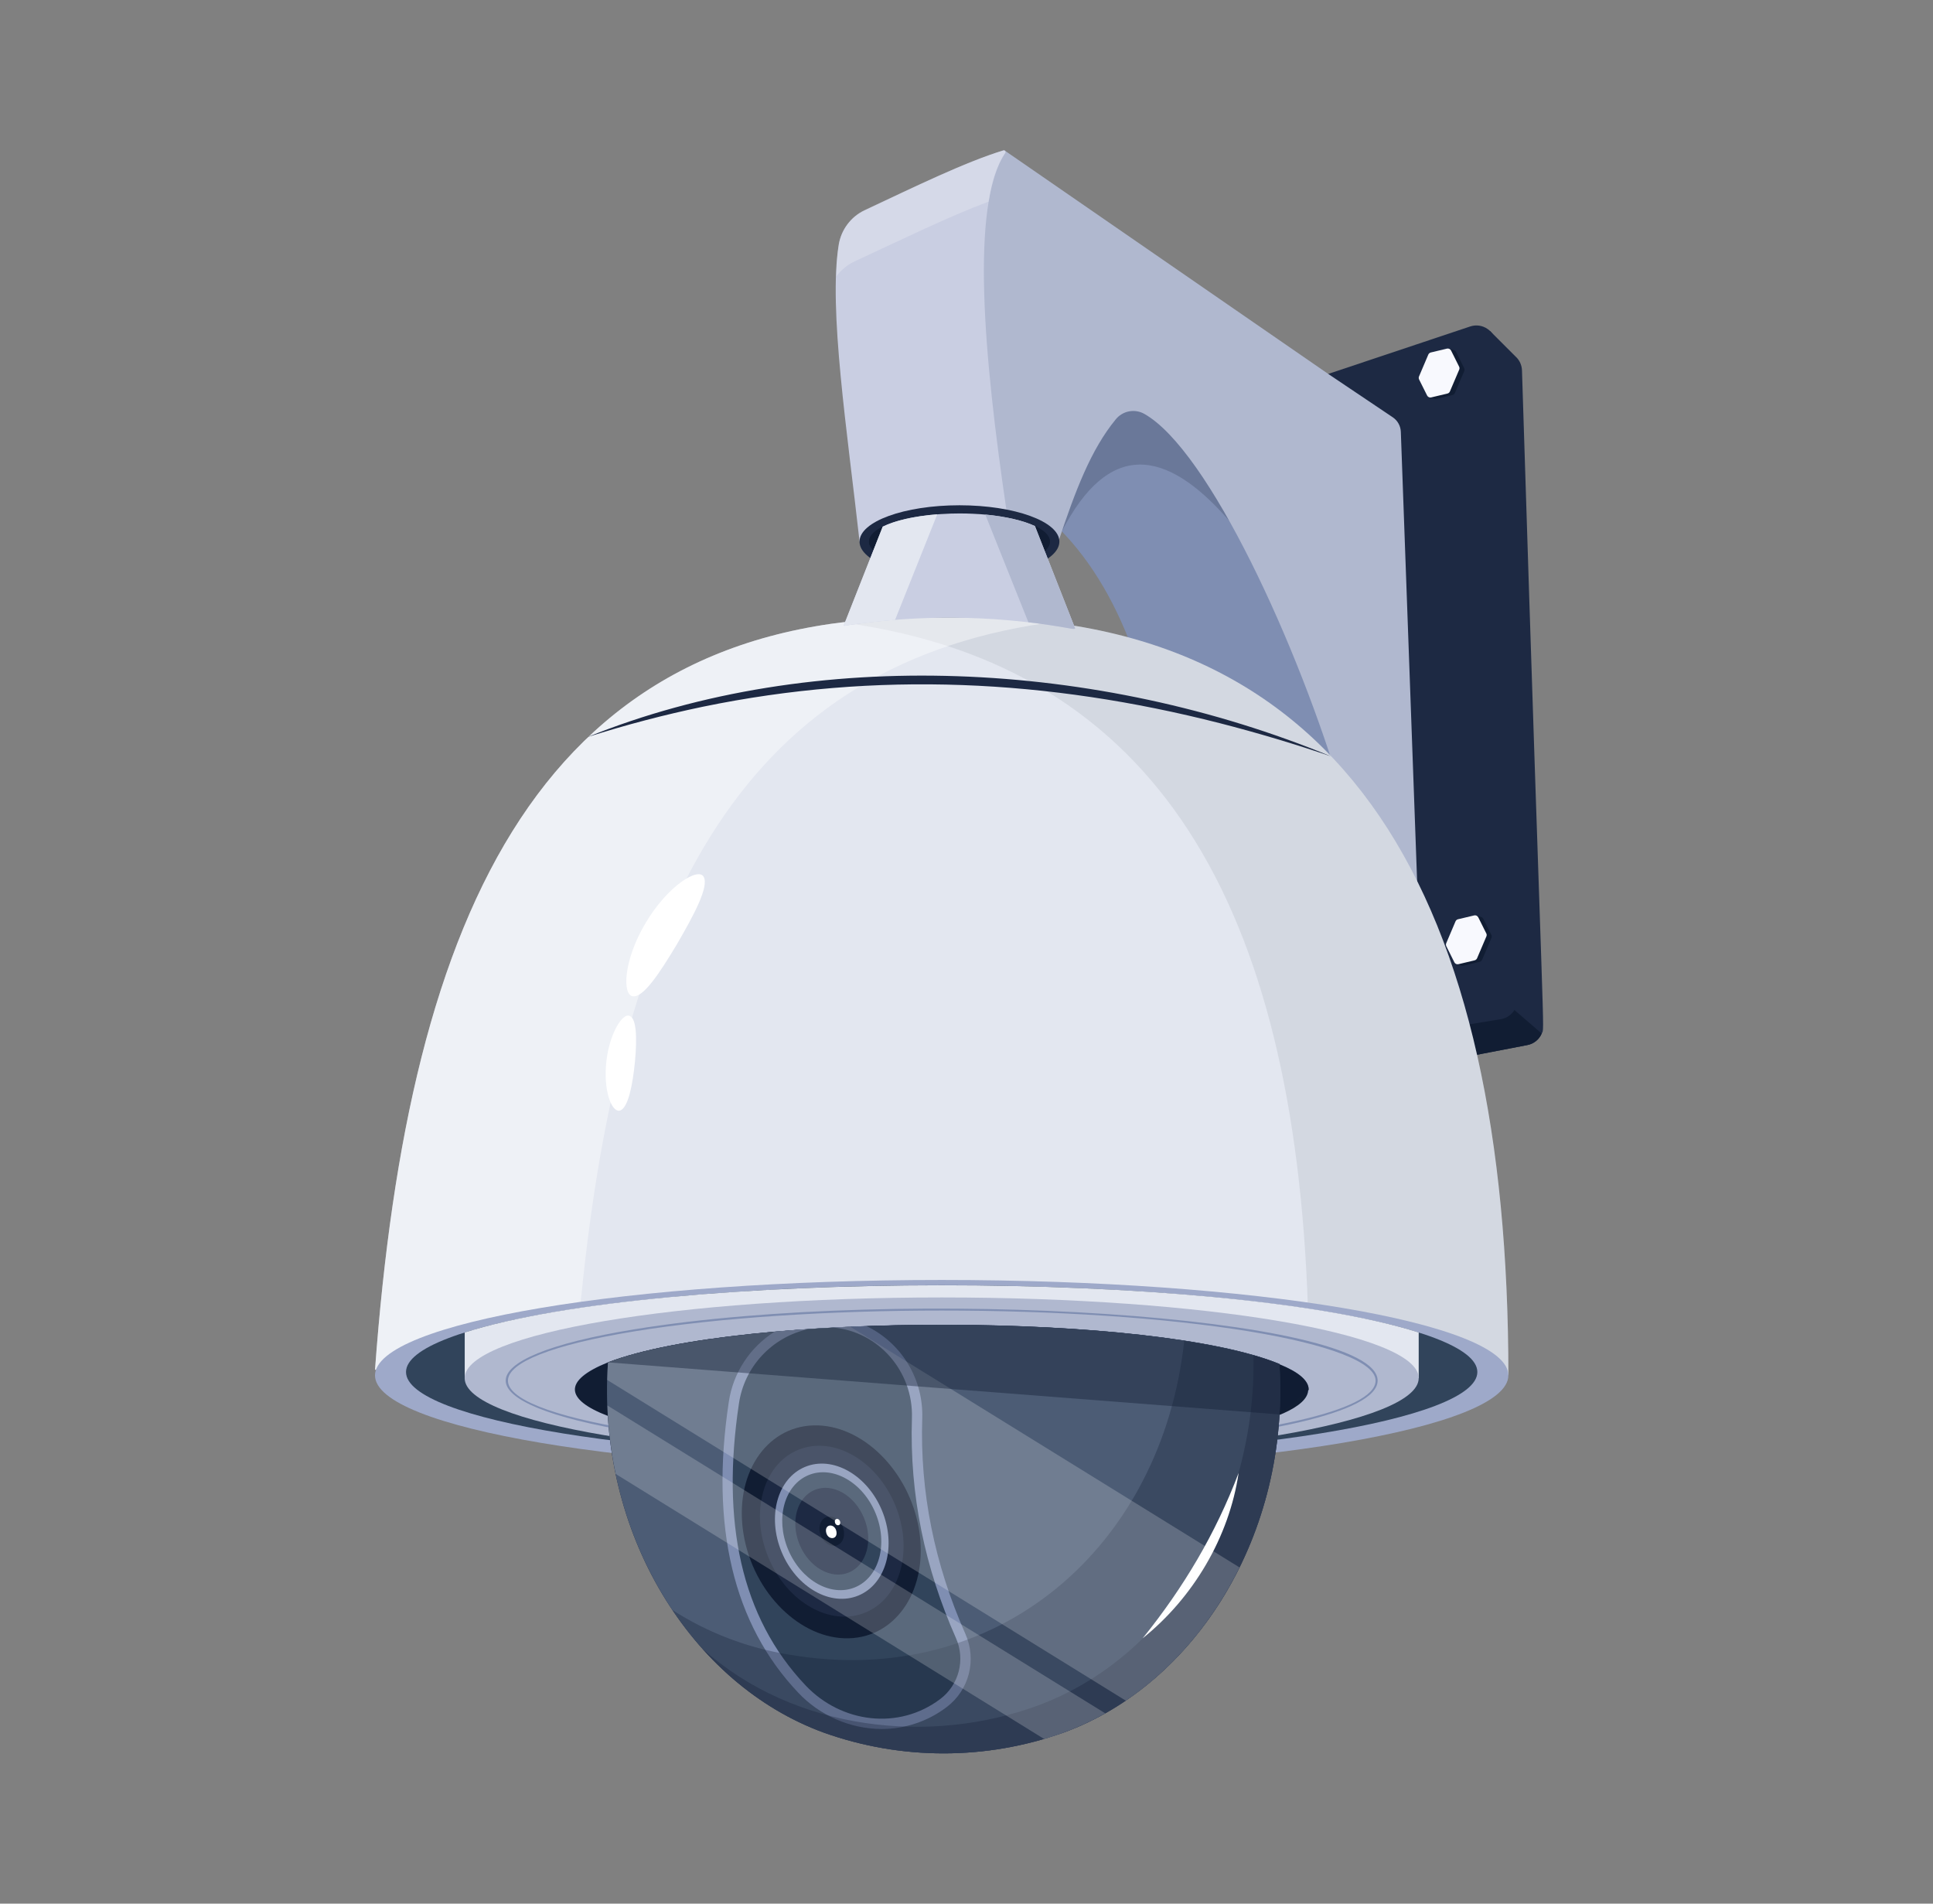 <svg width="65" height="64" viewBox="0 0 65 64" fill="none" xmlns="http://www.w3.org/2000/svg">
<rect x="0" y="0" width="65" height="64" fill="#808080" stroke="none"/>
<g id="Frame">
<g id="Group">
<path id="Vector" d="M51.842 34.747C51.8 34.847 51.733 34.935 51.647 35.003C51.562 35.071 51.461 35.117 51.354 35.136L49.166 35.557C48.914 35.584 49.553 35.399 48.807 35.518C48.639 35.459 48.307 35.34 48.797 35.515L48.792 35.513L48.738 35.486L48.988 35.033C48.988 35.033 48.311 34.144 48.398 34.121C48.461 34.104 48.791 33.993 48.964 33.935L47.127 27.645L45.538 13.447L49.786 12.027C49.779 11.934 49.742 11.865 49.752 11.722C49.762 11.571 50.106 11.129 50.106 11.129L50.96 11.983C51.027 12.043 51.081 12.115 51.118 12.196C51.156 12.277 51.176 12.366 51.179 12.455C51.916 35.843 51.953 34.493 51.842 34.747Z" fill="#1D2943"/>
<path id="Vector_2" d="M51.842 34.747C51.8 34.847 51.733 34.935 51.647 35.003C51.562 35.071 51.461 35.117 51.354 35.136L49.166 35.557C48.914 35.584 49.554 35.399 48.807 35.518C48.639 35.459 48.307 35.34 48.797 35.515L48.792 35.513L48.738 35.486L48.988 35.033C48.988 35.033 48.311 34.144 48.398 34.12C48.461 34.104 48.791 33.992 48.964 33.935L48.915 33.77C49.589 33.752 50.647 33.716 50.647 33.716L51.842 34.747Z" fill="#111D33"/>
<path id="Vector_3" d="M44.663 12.571L49.437 10.976C49.535 10.943 49.638 10.934 49.74 10.948C49.841 10.963 49.938 11.001 50.022 11.06C50.107 11.118 50.176 11.196 50.225 11.286C50.274 11.376 50.301 11.476 50.305 11.579L51.02 33.592C51.026 33.75 50.974 33.905 50.874 34.028C50.775 34.151 50.634 34.234 50.478 34.262L48.954 34.514C48.622 34.574 48.469 34.363 48.375 34.041L46.252 26.769" fill="#1D2943"/>
<path id="Vector_4" d="M48.198 31.839L46.483 31.596V13.794H46.793C47.298 13.794 47.706 14.203 47.706 14.705L48.198 31.839Z" fill="#1D2943"/>
<path id="Vector_5" d="M38.205 22.171C37.591 20.394 36.745 18.912 35.625 17.782C35.625 17.782 35.709 14.301 35.625 14.222C35.541 14.142 38.463 11.985 38.62 11.985C38.778 11.985 40.961 14.799 40.961 14.799C40.961 14.799 43.17 15.274 43.723 17.194C44.275 19.114 44.907 21.403 45.38 24.323C45.853 27.244 46.172 28.349 45.959 28.716C45.749 29.085 41.619 30.163 41.067 29.873C40.514 29.583 37.673 28.401 37.594 26.323C37.515 24.244 38.205 22.171 38.205 22.171Z" fill="#7F8EB2"/>
<path id="Vector_6" d="M35.706 17.865C37.267 14.838 39.175 15.024 41.335 17.509C41.335 17.509 43.396 15.98 43.123 15.438C42.852 14.892 40.316 13.691 39.869 13.417C39.423 13.142 38.879 12.868 38.138 12.794C37.397 12.716 36.174 12.959 36.174 12.959C36.174 12.959 35.056 14.183 34.889 14.727C34.724 15.269 34.527 16.6 34.527 16.6L35.494 18.096L35.706 17.865Z" fill="#111D33" fill-opacity="0.188"/>
<path id="Vector_7" d="M44.663 12.571L33.783 5.06C30.716 8.216 31.696 12.639 33.816 17.39C34.48 17.073 34.835 17.979 35.305 18.318C35.406 18.39 35.546 18.343 35.585 18.227C36.157 16.5 36.684 15.114 37.518 14.099C37.63 13.96 37.788 13.865 37.962 13.831C38.137 13.797 38.319 13.825 38.475 13.912C40.636 15.124 43.662 21.703 45.149 26.744L47.706 31.099L47.105 14.516C47.101 14.42 47.075 14.325 47.028 14.241C46.981 14.156 46.915 14.084 46.835 14.03L44.663 12.571Z" fill="#B0B8CF"/>
<path id="Vector_8" d="M49.237 12.477L48.924 13.211C48.916 13.229 48.905 13.244 48.89 13.256C48.875 13.269 48.858 13.277 48.84 13.282L48.295 13.411C48.277 13.416 48.258 13.416 48.24 13.411H48.233L48.058 13.357L48.132 13.293L47.888 12.81C47.88 12.795 47.876 12.777 47.875 12.76C47.875 12.743 47.878 12.725 47.885 12.709L48.198 11.973C48.205 11.956 48.217 11.94 48.232 11.928C48.246 11.915 48.263 11.907 48.282 11.902L48.7 11.801L48.72 11.722L48.888 11.773C48.904 11.777 48.921 11.786 48.934 11.796C48.946 11.807 48.957 11.82 48.964 11.835L49.234 12.374C49.25 12.406 49.25 12.445 49.237 12.477Z" fill="#111D33"/>
<path id="Vector_9" d="M49.069 12.425L48.755 13.161C48.748 13.178 48.736 13.194 48.722 13.206C48.707 13.218 48.69 13.227 48.671 13.231L48.127 13.361C48.1 13.368 48.072 13.365 48.047 13.353C48.022 13.342 48.001 13.322 47.989 13.297L47.719 12.758C47.712 12.742 47.707 12.725 47.707 12.708C47.706 12.69 47.709 12.673 47.716 12.657L48.029 11.921C48.037 11.903 48.048 11.888 48.063 11.876C48.078 11.863 48.095 11.854 48.114 11.85L48.658 11.72C48.684 11.714 48.712 11.717 48.737 11.729C48.762 11.74 48.782 11.76 48.794 11.784L49.063 12.323C49.08 12.354 49.082 12.391 49.069 12.425Z" fill="#F8F9FE"/>
<path id="Vector_10" d="M50.153 31.53L49.838 32.266C49.831 32.284 49.819 32.299 49.804 32.312C49.79 32.324 49.773 32.333 49.754 32.337L49.21 32.467C49.192 32.471 49.173 32.471 49.154 32.467H49.148L48.972 32.413L49.047 32.349L48.804 31.865C48.796 31.85 48.792 31.833 48.791 31.815C48.791 31.798 48.794 31.78 48.801 31.764L49.112 31.028C49.12 31.011 49.132 30.995 49.146 30.983C49.161 30.971 49.178 30.962 49.197 30.958L49.614 30.857L49.634 30.777L49.803 30.828C49.819 30.833 49.835 30.841 49.848 30.851C49.861 30.862 49.871 30.875 49.879 30.89L50.148 31.429C50.165 31.461 50.167 31.498 50.153 31.53Z" fill="#111D33"/>
<path id="Vector_11" d="M49.983 31.48L49.67 32.214C49.663 32.232 49.651 32.248 49.636 32.26C49.622 32.273 49.604 32.282 49.586 32.286L49.042 32.416C49.015 32.422 48.987 32.419 48.962 32.408C48.937 32.396 48.917 32.377 48.905 32.352L48.636 31.813C48.628 31.798 48.623 31.781 48.622 31.763C48.621 31.746 48.624 31.728 48.631 31.712L48.944 30.976C48.951 30.959 48.963 30.943 48.977 30.931C48.992 30.918 49.01 30.91 49.028 30.905L49.572 30.776C49.599 30.769 49.627 30.772 49.651 30.784C49.676 30.796 49.696 30.815 49.709 30.84L49.978 31.379C49.995 31.409 49.996 31.446 49.983 31.48Z" fill="#F8F9FE"/>
<path id="Vector_12" d="M28.904 18.208C28.496 14.533 27.852 10.385 28.203 8.224C28.244 7.976 28.344 7.741 28.496 7.541C28.648 7.34 28.846 7.179 29.074 7.072C30.763 6.277 32.456 5.449 33.739 5.056C33.789 5.039 33.831 5.097 33.803 5.14C32.627 6.912 33.079 11.97 33.845 17.164L31.258 18.557L28.904 18.208Z" fill="#C9CEE2"/>
<path id="Vector_13" d="M33.799 5.146C33.53 5.533 33.345 6.089 33.244 6.779C31.93 7.268 30.347 8.042 28.747 8.784C28.494 8.901 28.292 9.07 28.124 9.289C28.124 8.901 28.157 8.548 28.208 8.228C28.292 7.722 28.612 7.285 29.067 7.066C30.768 6.274 32.452 5.449 33.732 5.061C33.783 5.045 33.833 5.095 33.799 5.146Z" fill="#E3E7F0" fill-opacity="0.439"/>
<path id="Vector_14" d="M50.722 46.239C50.722 30.282 45.352 20.561 32.142 20.763H31.44C18.231 20.561 13.742 30.582 12.61 46.057C21.262 42.026 48.725 42.64 50.722 46.239Z" fill="#E3E7F0"/>
<path id="Vector_15" d="M50.722 46.239C50.16 45.228 47.585 44.452 43.98 43.948C43.522 30.4 38.894 22.419 28.466 20.945C30.173 20.699 31.433 20.777 32.142 20.763C45.352 20.561 50.722 30.282 50.722 46.239Z" fill="#111D33" fill-opacity="0.075"/>
<path id="Vector_16" opacity="0.4" d="M35.179 20.947C24.737 22.458 20.727 30.831 19.485 44.218C16.698 44.662 14.298 45.272 12.61 46.057C13.742 30.584 18.231 20.561 31.44 20.763C32.147 20.775 33.436 20.699 35.179 20.947Z" fill="white"/>
<path id="Vector_17" d="M31.666 49.449C42.189 49.449 50.721 48.012 50.721 46.24C50.721 44.468 42.189 43.032 31.666 43.032C21.142 43.032 12.61 44.468 12.61 46.24C12.61 48.012 21.142 49.449 31.666 49.449Z" fill="#9EA9C9"/>
<path id="Vector_18" d="M31.666 49.046C41.614 49.046 49.678 47.739 49.678 46.127C49.678 44.515 41.614 43.209 31.666 43.209C21.718 43.209 13.653 44.515 13.653 46.127C13.653 47.739 21.718 49.046 31.666 49.046Z" fill="#31445B"/>
<path id="Vector_19" d="M47.706 44.797V46.333H15.627V44.797C22.3 42.688 40.991 42.675 47.706 44.797Z" fill="#E3E7F0"/>
<path id="Vector_20" d="M31.666 49.046C40.524 49.046 47.706 47.831 47.706 46.333C47.706 44.834 40.524 43.62 31.666 43.62C22.807 43.62 15.625 44.834 15.625 46.333C15.625 47.831 22.807 49.046 31.666 49.046Z" fill="#B0B8CF"/>
<path id="Vector_21" d="M21.32 48.14C15.588 47.204 15.546 45.636 21.32 44.693C30.354 43.215 46.325 44.221 46.325 46.416C46.325 48.595 30.445 49.632 21.32 48.14ZM21.331 44.76C15.73 45.676 15.597 47.135 21.331 48.071C30.517 49.573 46.256 48.482 46.256 46.416C46.256 45.806 44.706 45.203 42.002 44.76C36.29 43.827 27.044 43.827 21.331 44.76Z" fill="#7F8EB2"/>
<path id="Vector_22" d="M31.666 48.871C38.477 48.871 43.999 47.9 43.999 46.703C43.999 45.506 38.477 44.536 31.666 44.536C24.854 44.536 19.332 45.506 19.332 46.703C19.332 47.9 24.854 48.871 31.666 48.871Z" fill="#9EA9C9"/>
<path id="Vector_23" d="M44.006 46.712C44.006 46.729 44.006 46.729 43.989 46.745C43.858 48.985 25.88 49.731 20.444 47.604C19.005 47.055 18.919 46.419 20.444 45.802C24.888 44.101 38.855 44.118 43.029 45.87C43.652 46.122 44.006 46.409 44.006 46.712Z" fill="#111D33"/>
<path id="Vector_24" d="M35.765 58.249C33.157 59.181 30.306 59.181 27.698 58.249C23.258 56.629 20.055 51.556 20.444 45.803C24.907 44.086 38.852 44.128 43.022 45.856C43.386 51.593 40.193 56.635 35.765 58.249Z" fill="#1D2943"/>
<path id="Vector_25" d="M35.765 58.249C33.157 59.181 30.306 59.181 27.698 58.249C23.258 56.629 20.055 51.554 20.444 45.803C24.868 44.102 38.824 44.117 43.022 45.856C43.386 51.591 40.193 56.635 35.765 58.249Z" fill="#4C5C75"/>
<path id="Vector_26" d="M31.829 57.395C31.2 57.871 30.432 58.129 29.643 58.129C29.117 58.125 28.598 58.014 28.116 57.804C27.635 57.594 27.201 57.289 26.84 56.906C24.661 54.609 23.876 51.323 24.506 47.136C24.577 46.654 24.751 46.194 25.017 45.786C25.282 45.378 25.633 45.032 26.045 44.773C27.073 44.682 28.103 44.618 29.134 44.581C29.715 44.861 30.202 45.304 30.535 45.855C30.869 46.407 31.034 47.044 31.012 47.688C30.933 50.147 31.421 52.584 32.464 54.934C32.851 55.81 32.59 56.822 31.829 57.395Z" fill="#7F8EB2"/>
<path id="Vector_27" d="M31.62 57.119C30.222 58.176 28.29 57.929 27.093 56.667C24.903 54.36 24.253 51.143 24.848 47.188C24.936 46.582 25.207 46.018 25.625 45.57C26.043 45.122 26.587 44.812 27.186 44.682C27.46 44.664 27.738 44.647 28.021 44.632C29.525 44.763 30.716 46.092 30.665 47.677C30.581 50.262 31.103 52.721 32.147 55.076C32.466 55.795 32.248 56.644 31.62 57.119Z" fill="#31445B"/>
<path id="Vector_28" d="M28.545 55.079C26.919 55.123 25.33 53.553 25.003 51.579C24.676 49.605 25.734 47.965 27.361 47.921C28.986 47.877 30.578 49.447 30.903 51.421C31.229 53.393 30.172 55.035 28.545 55.079Z" fill="#111D33"/>
<path id="Vector_29" d="M29.106 54.211C30.283 53.721 30.728 52.101 30.1 50.592C29.472 49.083 28.009 48.257 26.833 48.746C25.656 49.236 25.211 50.856 25.839 52.365C26.467 53.874 27.93 54.7 29.106 54.211Z" fill="#1D2943"/>
<path id="Vector_30" d="M28.869 53.64C29.8 53.253 30.152 51.971 29.655 50.777C29.158 49.584 28.001 48.93 27.07 49.317C26.139 49.705 25.787 50.986 26.284 52.18C26.78 53.374 27.938 54.028 28.869 53.64Z" fill="#7F8EB2"/>
<path id="Vector_31" d="M28.754 53.364C29.565 53.026 29.872 51.908 29.439 50.867C29.006 49.827 27.997 49.257 27.185 49.594C26.374 49.932 26.067 51.049 26.5 52.09C26.933 53.131 27.942 53.701 28.754 53.364Z" fill="#31445B"/>
<path id="Vector_32" d="M28.547 52.866C29.144 52.617 29.37 51.794 29.052 51.029C28.733 50.262 27.99 49.843 27.392 50.092C26.795 50.34 26.569 51.163 26.887 51.929C27.206 52.695 27.949 53.114 28.547 52.866Z" fill="#1D2943"/>
<path id="Vector_33" d="M28.367 52.435C28.78 52.264 28.936 51.696 28.716 51.168C28.496 50.64 27.984 50.351 27.572 50.523C27.159 50.694 27.003 51.261 27.223 51.789C27.443 52.318 27.955 52.607 28.367 52.435Z" fill="#1D2943"/>
<path id="Vector_34" d="M28.164 51.947C28.366 51.863 28.442 51.585 28.335 51.327C28.227 51.068 27.977 50.927 27.775 51.011C27.573 51.094 27.497 51.372 27.604 51.631C27.712 51.889 27.962 52.031 28.164 51.947Z" fill="#111D33"/>
<path id="Vector_35" d="M28.127 51.495C28.174 51.776 27.824 51.788 27.778 51.503C27.731 51.222 28.082 51.212 28.127 51.495ZM28.253 51.17C28.277 51.313 28.098 51.318 28.075 51.175C28.051 51.032 28.228 51.025 28.253 51.17Z" fill="white"/>
<path id="Vector_36" d="M34.197 18.252V18.796H33.89V18.538C33.112 18.953 31.31 18.959 30.51 18.547V18.796H30.204L30.192 18.292C30.192 18.25 30.185 18.215 30.185 18.181C30.185 17.811 31.084 17.509 32.191 17.509C33.245 17.509 34.111 17.78 34.19 18.127C34.2 18.181 34.197 18.174 34.197 18.181C34.197 18.196 34.202 18.237 34.197 18.252Z" fill="#E80505"/>
<path id="Vector_37" d="M35.623 18.208C35.623 18.882 34.119 19.429 32.263 19.429C30.407 19.429 28.903 18.882 28.903 18.208C28.903 17.535 30.407 16.987 32.263 16.987C34.119 16.987 35.623 17.535 35.623 18.208Z" fill="#1D2943"/>
<path id="Vector_38" d="M35.305 18.208C35.305 18.73 33.943 19.155 32.264 19.155C30.584 19.155 29.222 18.73 29.222 18.208C29.222 17.686 30.584 17.262 32.264 17.262C33.943 17.262 35.305 17.684 35.305 18.208Z" fill="#111D33"/>
<path id="Vector_39" d="M33.821 19.022C33.367 19.106 32.833 19.155 32.263 19.155C31.445 19.155 29.912 19.023 29.37 18.5C29.052 18.197 29.284 17.905 29.681 17.706C30.374 17.363 31.492 17.262 32.263 17.262C32.567 17.262 32.856 17.275 33.131 17.3C35.671 17.536 36.09 18.601 33.821 19.022Z" fill="#111D33"/>
<path id="Vector_40" d="M44.752 25.427C43.524 25.008 42.281 24.637 41.025 24.315C35.238 22.838 29.483 22.554 23.635 23.76C22.347 24.029 21.053 24.366 19.755 24.78C27.391 21.685 36.947 22.203 44.752 25.427Z" fill="#1D2943"/>
<path id="Vector_41" d="M35.632 21.068C33.291 20.686 30.906 20.667 28.56 21.012C28.491 21.023 28.395 21.053 28.378 21.029C28.375 21.021 28.376 21.011 28.386 20.994L29.683 17.706C30.374 17.363 31.492 17.262 32.264 17.262C32.567 17.262 32.856 17.275 33.131 17.3C33.821 17.364 34.411 17.503 34.802 17.686C34.869 17.86 36.225 21.307 36.139 21.093C36.203 21.194 35.996 21.127 35.634 21.068H35.632Z" fill="#C9CEE2"/>
<path id="Vector_42" d="M31.517 17.291L30.098 20.841C29.582 20.883 29.07 20.939 28.56 21.013C28.491 21.023 28.395 21.053 28.378 21.029C28.373 21.023 28.375 21.011 28.386 20.994L29.683 17.706C30.093 17.503 30.746 17.351 31.517 17.291Z" fill="#E3E7F0"/>
<path id="Vector_43" d="M35.275 21.012C34.968 20.965 34.786 20.945 34.581 20.92C34.5 20.718 33.038 17.068 33.133 17.299C33.823 17.364 34.411 17.501 34.8 17.686C34.869 17.859 36.225 21.307 36.139 21.093C36.203 21.194 36.041 21.127 35.275 21.012Z" fill="#B0B8CF"/>
<path id="Vector_44" opacity="0.3" d="M35.765 58.249C33.157 59.181 30.306 59.181 27.698 58.249C25.643 57.499 23.884 56.032 22.611 54.129C23.802 54.894 25.138 55.404 26.535 55.628C33.567 56.834 39.074 51.974 39.822 45.077C41.195 45.291 42.296 45.555 43.022 45.856C43.386 51.591 40.193 56.635 35.765 58.249Z" fill="#111D33"/>
<path id="Vector_45" opacity="0.3" d="M35.765 58.249C33.157 59.181 30.306 59.181 27.698 58.249C26.138 57.679 24.75 56.699 23.615 55.426C26.751 58.222 31.298 58.653 34.866 57.351C39.41 55.694 42.258 50.71 42.15 45.562C42.482 45.654 42.773 45.754 43.022 45.856C43.386 51.591 40.193 56.635 35.765 58.249Z" fill="#111D33"/>
<path id="Vector_46" opacity="0.2" d="M41.68 52.696C40.77 54.54 39.453 56.096 37.857 57.176L20.417 46.393C20.422 46.198 20.43 46.001 20.444 45.804C22.488 45.016 26.402 44.697 28.59 44.603L41.68 52.696ZM37.166 57.602C36.517 57.967 35.827 58.256 35.111 58.464L20.705 49.555C20.546 48.796 20.452 48.025 20.424 47.251L37.166 57.602Z" fill="white"/>
<path id="Vector_47" d="M21.352 35.689C21.271 36.497 21.124 37.217 20.866 37.329C20.614 37.444 20.306 36.8 20.376 35.834C20.445 34.869 20.882 34.101 21.141 34.145C21.407 34.187 21.426 34.884 21.352 35.689ZM21.707 31.035C22.46 29.764 23.489 29.149 23.662 29.479C23.848 29.806 23.334 30.763 22.758 31.753C22.168 32.736 21.629 33.55 21.276 33.494C20.93 33.449 20.952 32.307 21.707 31.035ZM41.651 49.518C41.331 51.681 40.124 53.715 38.424 55.079C39.795 53.378 40.877 51.564 41.651 49.518Z" fill="white"/>
<path id="Vector_48" opacity="0.4" d="M44.006 46.712C44.006 46.729 44.006 46.729 43.989 46.745L43.029 47.554L20.444 45.802C24.888 44.101 38.855 44.118 43.029 45.87C43.652 46.122 44.006 46.409 44.006 46.712Z" fill="#111D33"/>
</g>
</g>
</svg>
